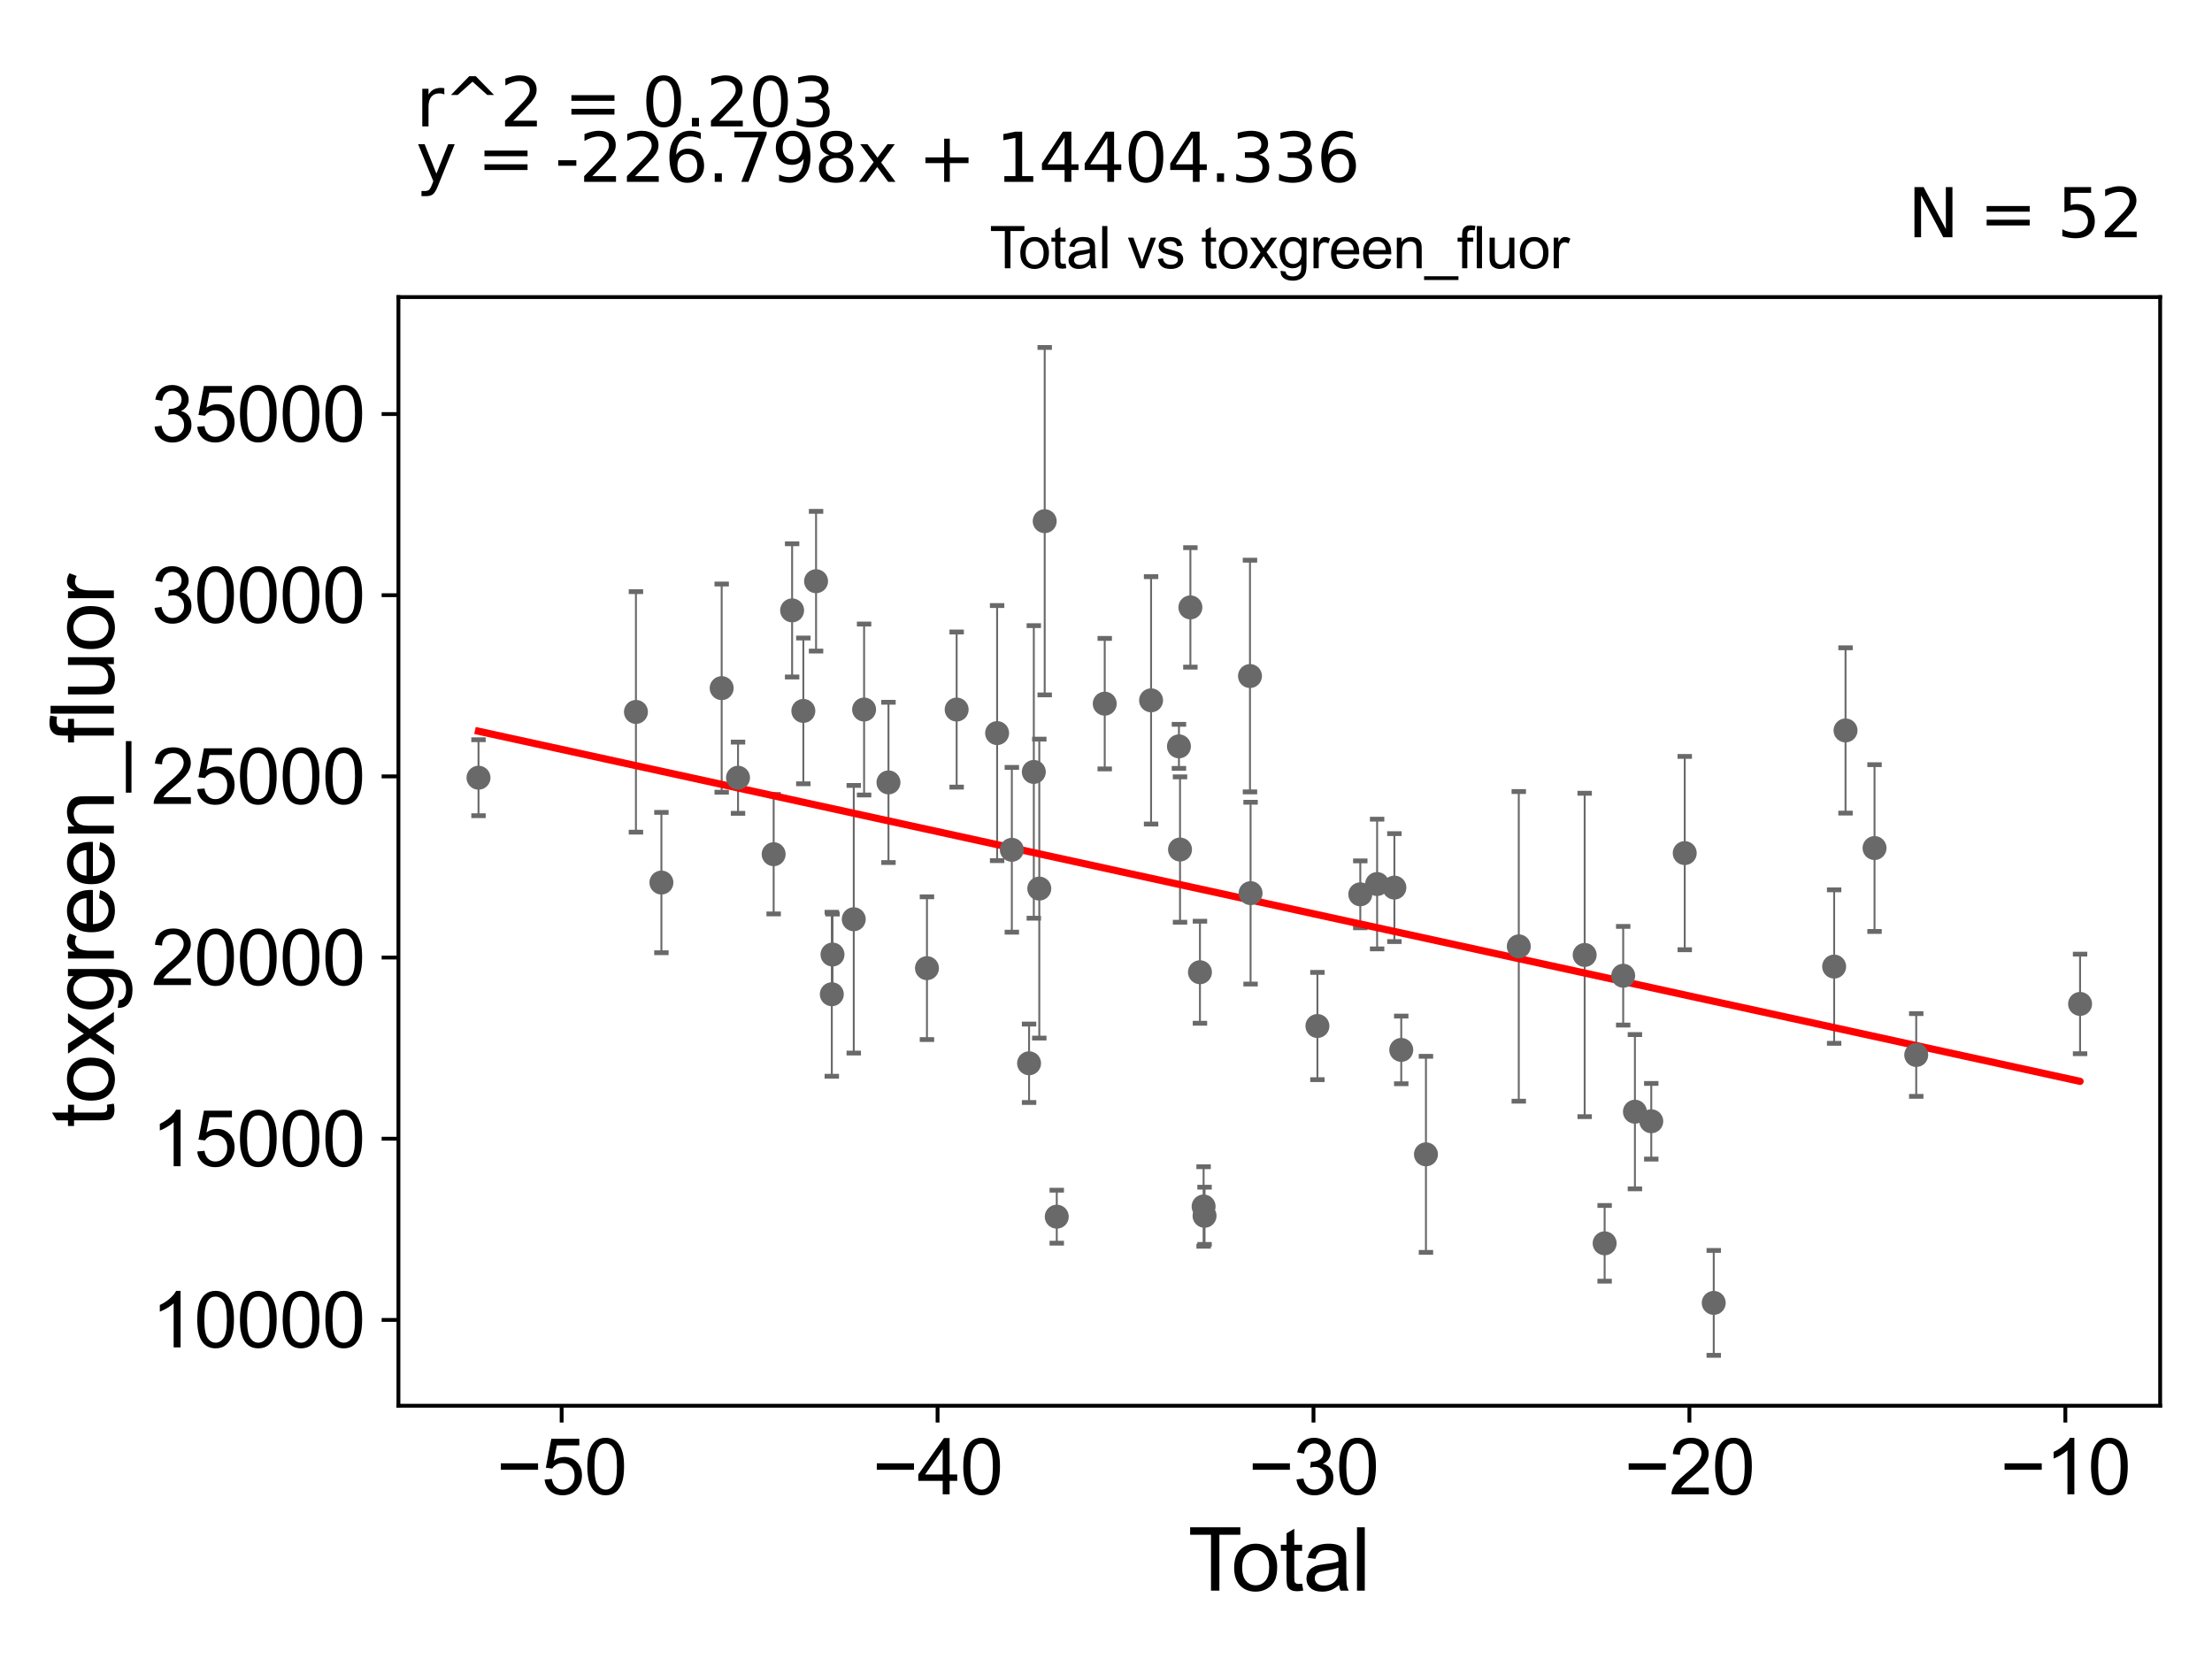 <?xml version="1.0" encoding="utf-8" standalone="no"?>
<!DOCTYPE svg PUBLIC "-//W3C//DTD SVG 1.1//EN"
  "http://www.w3.org/Graphics/SVG/1.1/DTD/svg11.dtd">
<svg xmlns:xlink="http://www.w3.org/1999/xlink" width="460.8pt" height="345.6pt" viewBox="0 0 460.8 345.6" xmlns="http://www.w3.org/2000/svg" version="1.1">
 <defs>
  <style type="text/css">*{stroke-linejoin: round; stroke-linecap: butt}</style>
 </defs>
 <g id="figure_1">
  <g id="patch_1">
   <path d="M 0 345.6 
L 460.8 345.6 
L 460.8 0 
L 0 0 
z
" style="fill: #ffffff"/>
  </g>
  <g id="axes_1">
   <g id="patch_2">
    <path d="M 83 292.84 
L 450 292.84 
L 450 61.886 
L 83 61.886 
z
" style="fill: #ffffff"/>
   </g>
   <g id="PathCollection_1">
    <defs>
     <path id="m8f8678b10c" d="M 0 1.118 
C 0.297 1.118 0.581 1 0.791 0.791 
C 1 0.581 1.118 0.297 1.118 0 
C 1.118 -0.297 1 -0.581 0.791 -0.791 
C 0.581 -1 0.297 -1.118 0 -1.118 
C -0.297 -1.118 -0.581 -1 -0.791 -0.791 
C -1 -0.581 -1.118 -0.297 -1.118 0 
C -1.118 0.297 -1 0.581 -0.791 0.791 
C -0.581 1 -0.297 1.118 0 1.118 
z
" style="stroke: #696969"/>
    </defs>
    <g clip-path="url(#pbaf5cf0794)">
     <use xlink:href="#m8f8678b10c" x="99.682" y="162.013" style="fill: #696969; stroke: #696969"/>
     <use xlink:href="#m8f8678b10c" x="245.594" y="155.48" style="fill: #696969; stroke: #696969"/>
     <use xlink:href="#m8f8678b10c" x="245.82" y="176.973" style="fill: #696969; stroke: #696969"/>
     <use xlink:href="#m8f8678b10c" x="247.979" y="126.532" style="fill: #696969; stroke: #696969"/>
     <use xlink:href="#m8f8678b10c" x="249.972" y="202.533" style="fill: #696969; stroke: #696969"/>
     <use xlink:href="#m8f8678b10c" x="250.734" y="251.328" style="fill: #696969; stroke: #696969"/>
     <use xlink:href="#m8f8678b10c" x="250.93" y="253.275" style="fill: #696969; stroke: #696969"/>
     <use xlink:href="#m8f8678b10c" x="260.394" y="140.832" style="fill: #696969; stroke: #696969"/>
     <use xlink:href="#m8f8678b10c" x="260.52" y="186.058" style="fill: #696969; stroke: #696969"/>
     <use xlink:href="#m8f8678b10c" x="382.086" y="201.356" style="fill: #696969; stroke: #696969"/>
     <use xlink:href="#m8f8678b10c" x="433.318" y="209.136" style="fill: #696969; stroke: #696969"/>
     <use xlink:href="#m8f8678b10c" x="239.791" y="145.894" style="fill: #696969; stroke: #696969"/>
     <use xlink:href="#m8f8678b10c" x="274.443" y="213.738" style="fill: #696969; stroke: #696969"/>
     <use xlink:href="#m8f8678b10c" x="283.374" y="186.303" style="fill: #696969; stroke: #696969"/>
     <use xlink:href="#m8f8678b10c" x="286.879" y="184.16" style="fill: #696969; stroke: #696969"/>
     <use xlink:href="#m8f8678b10c" x="290.476" y="184.902" style="fill: #696969; stroke: #696969"/>
     <use xlink:href="#m8f8678b10c" x="291.906" y="218.715" style="fill: #696969; stroke: #696969"/>
     <use xlink:href="#m8f8678b10c" x="297.051" y="240.471" style="fill: #696969; stroke: #696969"/>
     <use xlink:href="#m8f8678b10c" x="350.962" y="177.715" style="fill: #696969; stroke: #696969"/>
     <use xlink:href="#m8f8678b10c" x="343.989" y="233.578" style="fill: #696969; stroke: #696969"/>
     <use xlink:href="#m8f8678b10c" x="340.584" y="231.59" style="fill: #696969; stroke: #696969"/>
     <use xlink:href="#m8f8678b10c" x="338.142" y="203.264" style="fill: #696969; stroke: #696969"/>
     <use xlink:href="#m8f8678b10c" x="316.39" y="197.147" style="fill: #696969; stroke: #696969"/>
     <use xlink:href="#m8f8678b10c" x="357.003" y="271.415" style="fill: #696969; stroke: #696969"/>
     <use xlink:href="#m8f8678b10c" x="330.115" y="198.935" style="fill: #696969; stroke: #696969"/>
     <use xlink:href="#m8f8678b10c" x="384.457" y="152.164" style="fill: #696969; stroke: #696969"/>
     <use xlink:href="#m8f8678b10c" x="220.142" y="253.457" style="fill: #696969; stroke: #696969"/>
     <use xlink:href="#m8f8678b10c" x="132.477" y="148.305" style="fill: #696969; stroke: #696969"/>
     <use xlink:href="#m8f8678b10c" x="137.784" y="183.852" style="fill: #696969; stroke: #696969"/>
     <use xlink:href="#m8f8678b10c" x="150.339" y="143.35" style="fill: #696969; stroke: #696969"/>
     <use xlink:href="#m8f8678b10c" x="153.743" y="162.015" style="fill: #696969; stroke: #696969"/>
     <use xlink:href="#m8f8678b10c" x="161.168" y="177.946" style="fill: #696969; stroke: #696969"/>
     <use xlink:href="#m8f8678b10c" x="165.012" y="127.155" style="fill: #696969; stroke: #696969"/>
     <use xlink:href="#m8f8678b10c" x="167.35" y="148.098" style="fill: #696969; stroke: #696969"/>
     <use xlink:href="#m8f8678b10c" x="170" y="121.079" style="fill: #696969; stroke: #696969"/>
     <use xlink:href="#m8f8678b10c" x="173.282" y="207.119" style="fill: #696969; stroke: #696969"/>
     <use xlink:href="#m8f8678b10c" x="173.426" y="198.845" style="fill: #696969; stroke: #696969"/>
     <use xlink:href="#m8f8678b10c" x="177.854" y="191.495" style="fill: #696969; stroke: #696969"/>
     <use xlink:href="#m8f8678b10c" x="230.136" y="146.588" style="fill: #696969; stroke: #696969"/>
     <use xlink:href="#m8f8678b10c" x="180.007" y="147.805" style="fill: #696969; stroke: #696969"/>
     <use xlink:href="#m8f8678b10c" x="193.103" y="201.688" style="fill: #696969; stroke: #696969"/>
     <use xlink:href="#m8f8678b10c" x="199.288" y="147.813" style="fill: #696969; stroke: #696969"/>
     <use xlink:href="#m8f8678b10c" x="399.186" y="219.77" style="fill: #696969; stroke: #696969"/>
     <use xlink:href="#m8f8678b10c" x="207.716" y="152.717" style="fill: #696969; stroke: #696969"/>
     <use xlink:href="#m8f8678b10c" x="390.501" y="176.666" style="fill: #696969; stroke: #696969"/>
     <use xlink:href="#m8f8678b10c" x="210.785" y="177.028" style="fill: #696969; stroke: #696969"/>
     <use xlink:href="#m8f8678b10c" x="214.374" y="221.501" style="fill: #696969; stroke: #696969"/>
     <use xlink:href="#m8f8678b10c" x="215.362" y="160.808" style="fill: #696969; stroke: #696969"/>
     <use xlink:href="#m8f8678b10c" x="216.503" y="185.111" style="fill: #696969; stroke: #696969"/>
     <use xlink:href="#m8f8678b10c" x="217.631" y="108.572" style="fill: #696969; stroke: #696969"/>
     <use xlink:href="#m8f8678b10c" x="185.086" y="162.99" style="fill: #696969; stroke: #696969"/>
     <use xlink:href="#m8f8678b10c" x="334.275" y="259.008" style="fill: #696969; stroke: #696969"/>
    </g>
   </g>
   <g id="matplotlib.axis_1">
    <g id="xtick_1">
     <g id="line2d_1">
      <defs>
       <path id="m1b6722e668" d="M 0 0 
L 0 3.5 
" style="stroke: #000000; stroke-width: 0.8"/>
      </defs>
      <g>
       <use xlink:href="#m1b6722e668" x="117.001" y="292.84" style="stroke: #000000; stroke-width: 0.8"/>
      </g>
     </g>
     <g id="text_1">
      <!-- −50 -->
      <g transform="translate(103.431 311.293)scale(0.16 -0.16)">
       <defs>
        <path id="ArialMT-2212" d="M 3381 1997 
L 356 1997 
L 356 2522 
L 3381 2522 
L 3381 1997 
z
" transform="scale(0.016)"/>
        <path id="ArialMT-35" d="M 266 1200 
L 856 1250 
Q 922 819 1161 601 
Q 1400 384 1738 384 
Q 2144 384 2425 690 
Q 2706 997 2706 1503 
Q 2706 1984 2436 2262 
Q 2166 2541 1728 2541 
Q 1456 2541 1237 2417 
Q 1019 2294 894 2097 
L 366 2166 
L 809 4519 
L 3088 4519 
L 3088 3981 
L 1259 3981 
L 1013 2750 
Q 1425 3038 1878 3038 
Q 2478 3038 2890 2622 
Q 3303 2206 3303 1553 
Q 3303 931 2941 478 
Q 2500 -78 1738 -78 
Q 1113 -78 717 272 
Q 322 622 266 1200 
z
" transform="scale(0.016)"/>
        <path id="ArialMT-30" d="M 266 2259 
Q 266 3072 433 3567 
Q 600 4063 929 4331 
Q 1259 4600 1759 4600 
Q 2128 4600 2406 4451 
Q 2684 4303 2865 4023 
Q 3047 3744 3150 3342 
Q 3253 2941 3253 2259 
Q 3253 1453 3087 958 
Q 2922 463 2592 192 
Q 2263 -78 1759 -78 
Q 1097 -78 719 397 
Q 266 969 266 2259 
z
M 844 2259 
Q 844 1131 1108 757 
Q 1372 384 1759 384 
Q 2147 384 2411 759 
Q 2675 1134 2675 2259 
Q 2675 3391 2411 3762 
Q 2147 4134 1753 4134 
Q 1366 4134 1134 3806 
Q 844 3388 844 2259 
z
" transform="scale(0.016)"/>
       </defs>
       <use xlink:href="#ArialMT-2212"/>
       <use xlink:href="#ArialMT-35" x="58.398"/>
       <use xlink:href="#ArialMT-30" x="114.014"/>
      </g>
     </g>
    </g>
    <g id="xtick_2">
     <g id="line2d_2">
      <g>
       <use xlink:href="#m1b6722e668" x="195.313" y="292.84" style="stroke: #000000; stroke-width: 0.8"/>
      </g>
     </g>
     <g id="text_2">
      <!-- −40 -->
      <g transform="translate(181.743 311.293)scale(0.16 -0.16)">
       <defs>
        <path id="ArialMT-34" d="M 2069 0 
L 2069 1097 
L 81 1097 
L 81 1613 
L 2172 4581 
L 2631 4581 
L 2631 1613 
L 3250 1613 
L 3250 1097 
L 2631 1097 
L 2631 0 
L 2069 0 
z
M 2069 1613 
L 2069 3678 
L 634 1613 
L 2069 1613 
z
" transform="scale(0.016)"/>
       </defs>
       <use xlink:href="#ArialMT-2212"/>
       <use xlink:href="#ArialMT-34" x="58.398"/>
       <use xlink:href="#ArialMT-30" x="114.014"/>
      </g>
     </g>
    </g>
    <g id="xtick_3">
     <g id="line2d_3">
      <g>
       <use xlink:href="#m1b6722e668" x="273.625" y="292.84" style="stroke: #000000; stroke-width: 0.8"/>
      </g>
     </g>
     <g id="text_3">
      <!-- −30 -->
      <g transform="translate(260.055 311.293)scale(0.16 -0.16)">
       <defs>
        <path id="ArialMT-33" d="M 269 1209 
L 831 1284 
Q 928 806 1161 595 
Q 1394 384 1728 384 
Q 2125 384 2398 659 
Q 2672 934 2672 1341 
Q 2672 1728 2419 1979 
Q 2166 2231 1775 2231 
Q 1616 2231 1378 2169 
L 1441 2663 
Q 1497 2656 1531 2656 
Q 1891 2656 2178 2843 
Q 2466 3031 2466 3422 
Q 2466 3731 2256 3934 
Q 2047 4138 1716 4138 
Q 1388 4138 1169 3931 
Q 950 3725 888 3313 
L 325 3413 
Q 428 3978 793 4289 
Q 1159 4600 1703 4600 
Q 2078 4600 2393 4439 
Q 2709 4278 2876 4000 
Q 3044 3722 3044 3409 
Q 3044 3113 2884 2869 
Q 2725 2625 2413 2481 
Q 2819 2388 3044 2092 
Q 3269 1797 3269 1353 
Q 3269 753 2831 336 
Q 2394 -81 1725 -81 
Q 1122 -81 723 278 
Q 325 638 269 1209 
z
" transform="scale(0.016)"/>
       </defs>
       <use xlink:href="#ArialMT-2212"/>
       <use xlink:href="#ArialMT-33" x="58.398"/>
       <use xlink:href="#ArialMT-30" x="114.014"/>
      </g>
     </g>
    </g>
    <g id="xtick_4">
     <g id="line2d_4">
      <g>
       <use xlink:href="#m1b6722e668" x="351.937" y="292.84" style="stroke: #000000; stroke-width: 0.8"/>
      </g>
     </g>
     <g id="text_4">
      <!-- −20 -->
      <g transform="translate(338.367 311.293)scale(0.16 -0.16)">
       <defs>
        <path id="ArialMT-32" d="M 3222 541 
L 3222 0 
L 194 0 
Q 188 203 259 391 
Q 375 700 629 1000 
Q 884 1300 1366 1694 
Q 2113 2306 2375 2664 
Q 2638 3022 2638 3341 
Q 2638 3675 2398 3904 
Q 2159 4134 1775 4134 
Q 1369 4134 1125 3890 
Q 881 3647 878 3216 
L 300 3275 
Q 359 3922 746 4261 
Q 1134 4600 1788 4600 
Q 2447 4600 2831 4234 
Q 3216 3869 3216 3328 
Q 3216 3053 3103 2787 
Q 2991 2522 2730 2228 
Q 2469 1934 1863 1422 
Q 1356 997 1212 845 
Q 1069 694 975 541 
L 3222 541 
z
" transform="scale(0.016)"/>
       </defs>
       <use xlink:href="#ArialMT-2212"/>
       <use xlink:href="#ArialMT-32" x="58.398"/>
       <use xlink:href="#ArialMT-30" x="114.014"/>
      </g>
     </g>
    </g>
    <g id="xtick_5">
     <g id="line2d_5">
      <g>
       <use xlink:href="#m1b6722e668" x="430.249" y="292.84" style="stroke: #000000; stroke-width: 0.8"/>
      </g>
     </g>
     <g id="text_5">
      <!-- −10 -->
      <g transform="translate(416.679 311.293)scale(0.16 -0.16)">
       <defs>
        <path id="ArialMT-31" d="M 2384 0 
L 1822 0 
L 1822 3584 
Q 1619 3391 1289 3197 
Q 959 3003 697 2906 
L 697 3450 
Q 1169 3672 1522 3987 
Q 1875 4303 2022 4600 
L 2384 4600 
L 2384 0 
z
" transform="scale(0.016)"/>
       </defs>
       <use xlink:href="#ArialMT-2212"/>
       <use xlink:href="#ArialMT-31" x="58.398"/>
       <use xlink:href="#ArialMT-30" x="114.014"/>
      </g>
     </g>
    </g>
    <g id="text_6">
     <!-- Total -->
     <g transform="translate(247.495 331.357)scale(0.18 -0.18)">
      <defs>
       <path id="ArialMT-54" d="M 1659 0 
L 1659 4041 
L 150 4041 
L 150 4581 
L 3781 4581 
L 3781 4041 
L 2266 4041 
L 2266 0 
L 1659 0 
z
" transform="scale(0.016)"/>
       <path id="ArialMT-6f" d="M 213 1659 
Q 213 2581 725 3025 
Q 1153 3394 1769 3394 
Q 2453 3394 2887 2945 
Q 3322 2497 3322 1706 
Q 3322 1066 3130 698 
Q 2938 331 2570 128 
Q 2203 -75 1769 -75 
Q 1072 -75 642 372 
Q 213 819 213 1659 
z
M 791 1659 
Q 791 1022 1069 705 
Q 1347 388 1769 388 
Q 2188 388 2466 706 
Q 2744 1025 2744 1678 
Q 2744 2294 2464 2611 
Q 2184 2928 1769 2928 
Q 1347 2928 1069 2612 
Q 791 2297 791 1659 
z
" transform="scale(0.016)"/>
       <path id="ArialMT-74" d="M 1650 503 
L 1731 6 
Q 1494 -44 1306 -44 
Q 1000 -44 831 53 
Q 663 150 594 308 
Q 525 466 525 972 
L 525 2881 
L 113 2881 
L 113 3319 
L 525 3319 
L 525 4141 
L 1084 4478 
L 1084 3319 
L 1650 3319 
L 1650 2881 
L 1084 2881 
L 1084 941 
Q 1084 700 1114 631 
Q 1144 563 1211 522 
Q 1278 481 1403 481 
Q 1497 481 1650 503 
z
" transform="scale(0.016)"/>
       <path id="ArialMT-61" d="M 2588 409 
Q 2275 144 1986 34 
Q 1697 -75 1366 -75 
Q 819 -75 525 192 
Q 231 459 231 875 
Q 231 1119 342 1320 
Q 453 1522 633 1644 
Q 813 1766 1038 1828 
Q 1203 1872 1538 1913 
Q 2219 1994 2541 2106 
Q 2544 2222 2544 2253 
Q 2544 2597 2384 2738 
Q 2169 2928 1744 2928 
Q 1347 2928 1158 2789 
Q 969 2650 878 2297 
L 328 2372 
Q 403 2725 575 2942 
Q 747 3159 1072 3276 
Q 1397 3394 1825 3394 
Q 2250 3394 2515 3294 
Q 2781 3194 2906 3042 
Q 3031 2891 3081 2659 
Q 3109 2516 3109 2141 
L 3109 1391 
Q 3109 606 3145 398 
Q 3181 191 3288 0 
L 2700 0 
Q 2613 175 2588 409 
z
M 2541 1666 
Q 2234 1541 1622 1453 
Q 1275 1403 1131 1340 
Q 988 1278 909 1158 
Q 831 1038 831 891 
Q 831 666 1001 516 
Q 1172 366 1500 366 
Q 1825 366 2078 508 
Q 2331 650 2450 897 
Q 2541 1088 2541 1459 
L 2541 1666 
z
" transform="scale(0.016)"/>
       <path id="ArialMT-6c" d="M 409 0 
L 409 4581 
L 972 4581 
L 972 0 
L 409 0 
z
" transform="scale(0.016)"/>
      </defs>
      <use xlink:href="#ArialMT-54"/>
      <use xlink:href="#ArialMT-6f" x="49.959"/>
      <use xlink:href="#ArialMT-74" x="105.574"/>
      <use xlink:href="#ArialMT-61" x="133.357"/>
      <use xlink:href="#ArialMT-6c" x="188.973"/>
     </g>
    </g>
   </g>
   <g id="matplotlib.axis_2">
    <g id="ytick_1">
     <g id="line2d_6">
      <defs>
       <path id="mb9dd6f6d11" d="M 0 0 
L -3.5 0 
" style="stroke: #000000; stroke-width: 0.8"/>
      </defs>
      <g>
       <use xlink:href="#mb9dd6f6d11" x="83" y="274.959" style="stroke: #000000; stroke-width: 0.8"/>
      </g>
     </g>
     <g id="text_7">
      <!-- 10000 -->
      <g transform="translate(31.512 280.685)scale(0.16 -0.16)">
       <use xlink:href="#ArialMT-31"/>
       <use xlink:href="#ArialMT-30" x="55.615"/>
       <use xlink:href="#ArialMT-30" x="111.23"/>
       <use xlink:href="#ArialMT-30" x="166.846"/>
       <use xlink:href="#ArialMT-30" x="222.461"/>
      </g>
     </g>
    </g>
    <g id="ytick_2">
     <g id="line2d_7">
      <g>
       <use xlink:href="#mb9dd6f6d11" x="83" y="237.217" style="stroke: #000000; stroke-width: 0.8"/>
      </g>
     </g>
     <g id="text_8">
      <!-- 15000 -->
      <g transform="translate(31.512 242.944)scale(0.16 -0.16)">
       <use xlink:href="#ArialMT-31"/>
       <use xlink:href="#ArialMT-35" x="55.615"/>
       <use xlink:href="#ArialMT-30" x="111.23"/>
       <use xlink:href="#ArialMT-30" x="166.846"/>
       <use xlink:href="#ArialMT-30" x="222.461"/>
      </g>
     </g>
    </g>
    <g id="ytick_3">
     <g id="line2d_8">
      <g>
       <use xlink:href="#mb9dd6f6d11" x="83" y="199.476" style="stroke: #000000; stroke-width: 0.8"/>
      </g>
     </g>
     <g id="text_9">
      <!-- 20000 -->
      <g transform="translate(31.512 205.202)scale(0.16 -0.16)">
       <use xlink:href="#ArialMT-32"/>
       <use xlink:href="#ArialMT-30" x="55.615"/>
       <use xlink:href="#ArialMT-30" x="111.23"/>
       <use xlink:href="#ArialMT-30" x="166.846"/>
       <use xlink:href="#ArialMT-30" x="222.461"/>
      </g>
     </g>
    </g>
    <g id="ytick_4">
     <g id="line2d_9">
      <g>
       <use xlink:href="#mb9dd6f6d11" x="83" y="161.734" style="stroke: #000000; stroke-width: 0.8"/>
      </g>
     </g>
     <g id="text_10">
      <!-- 25000 -->
      <g transform="translate(31.512 167.46)scale(0.16 -0.16)">
       <use xlink:href="#ArialMT-32"/>
       <use xlink:href="#ArialMT-35" x="55.615"/>
       <use xlink:href="#ArialMT-30" x="111.23"/>
       <use xlink:href="#ArialMT-30" x="166.846"/>
       <use xlink:href="#ArialMT-30" x="222.461"/>
      </g>
     </g>
    </g>
    <g id="ytick_5">
     <g id="line2d_10">
      <g>
       <use xlink:href="#mb9dd6f6d11" x="83" y="123.992" style="stroke: #000000; stroke-width: 0.8"/>
      </g>
     </g>
     <g id="text_11">
      <!-- 30000 -->
      <g transform="translate(31.512 129.719)scale(0.16 -0.16)">
       <use xlink:href="#ArialMT-33"/>
       <use xlink:href="#ArialMT-30" x="55.615"/>
       <use xlink:href="#ArialMT-30" x="111.23"/>
       <use xlink:href="#ArialMT-30" x="166.846"/>
       <use xlink:href="#ArialMT-30" x="222.461"/>
      </g>
     </g>
    </g>
    <g id="ytick_6">
     <g id="line2d_11">
      <g>
       <use xlink:href="#mb9dd6f6d11" x="83" y="86.251" style="stroke: #000000; stroke-width: 0.8"/>
      </g>
     </g>
     <g id="text_12">
      <!-- 35000 -->
      <g transform="translate(31.512 91.977)scale(0.16 -0.16)">
       <use xlink:href="#ArialMT-33"/>
       <use xlink:href="#ArialMT-35" x="55.615"/>
       <use xlink:href="#ArialMT-30" x="111.23"/>
       <use xlink:href="#ArialMT-30" x="166.846"/>
       <use xlink:href="#ArialMT-30" x="222.461"/>
      </g>
     </g>
    </g>
    <g id="text_13">
     <!-- toxgreen_fluor -->
     <g transform="translate(23.724 234.895)rotate(-90)scale(0.18 -0.18)">
      <defs>
       <path id="ArialMT-78" d="M 47 0 
L 1259 1725 
L 138 3319 
L 841 3319 
L 1350 2541 
Q 1494 2319 1581 2169 
Q 1719 2375 1834 2534 
L 2394 3319 
L 3066 3319 
L 1919 1756 
L 3153 0 
L 2463 0 
L 1781 1031 
L 1600 1309 
L 728 0 
L 47 0 
z
" transform="scale(0.016)"/>
       <path id="ArialMT-67" d="M 319 -275 
L 866 -356 
Q 900 -609 1056 -725 
Q 1266 -881 1628 -881 
Q 2019 -881 2231 -725 
Q 2444 -569 2519 -288 
Q 2563 -116 2559 434 
Q 2191 0 1641 0 
Q 956 0 581 494 
Q 206 988 206 1678 
Q 206 2153 378 2554 
Q 550 2956 876 3175 
Q 1203 3394 1644 3394 
Q 2231 3394 2613 2919 
L 2613 3319 
L 3131 3319 
L 3131 450 
Q 3131 -325 2973 -648 
Q 2816 -972 2473 -1159 
Q 2131 -1347 1631 -1347 
Q 1038 -1347 672 -1080 
Q 306 -813 319 -275 
z
M 784 1719 
Q 784 1066 1043 766 
Q 1303 466 1694 466 
Q 2081 466 2343 764 
Q 2606 1063 2606 1700 
Q 2606 2309 2336 2618 
Q 2066 2928 1684 2928 
Q 1309 2928 1046 2623 
Q 784 2319 784 1719 
z
" transform="scale(0.016)"/>
       <path id="ArialMT-72" d="M 416 0 
L 416 3319 
L 922 3319 
L 922 2816 
Q 1116 3169 1280 3281 
Q 1444 3394 1641 3394 
Q 1925 3394 2219 3213 
L 2025 2691 
Q 1819 2813 1613 2813 
Q 1428 2813 1281 2702 
Q 1134 2591 1072 2394 
Q 978 2094 978 1738 
L 978 0 
L 416 0 
z
" transform="scale(0.016)"/>
       <path id="ArialMT-65" d="M 2694 1069 
L 3275 997 
Q 3138 488 2766 206 
Q 2394 -75 1816 -75 
Q 1088 -75 661 373 
Q 234 822 234 1631 
Q 234 2469 665 2931 
Q 1097 3394 1784 3394 
Q 2450 3394 2872 2941 
Q 3294 2488 3294 1666 
Q 3294 1616 3291 1516 
L 816 1516 
Q 847 969 1125 678 
Q 1403 388 1819 388 
Q 2128 388 2347 550 
Q 2566 713 2694 1069 
z
M 847 1978 
L 2700 1978 
Q 2663 2397 2488 2606 
Q 2219 2931 1791 2931 
Q 1403 2931 1139 2672 
Q 875 2413 847 1978 
z
" transform="scale(0.016)"/>
       <path id="ArialMT-6e" d="M 422 0 
L 422 3319 
L 928 3319 
L 928 2847 
Q 1294 3394 1984 3394 
Q 2284 3394 2536 3286 
Q 2788 3178 2913 3003 
Q 3038 2828 3088 2588 
Q 3119 2431 3119 2041 
L 3119 0 
L 2556 0 
L 2556 2019 
Q 2556 2363 2490 2533 
Q 2425 2703 2258 2804 
Q 2091 2906 1866 2906 
Q 1506 2906 1245 2678 
Q 984 2450 984 1813 
L 984 0 
L 422 0 
z
" transform="scale(0.016)"/>
       <path id="ArialMT-5f" d="M -97 -1272 
L -97 -866 
L 3631 -866 
L 3631 -1272 
L -97 -1272 
z
" transform="scale(0.016)"/>
       <path id="ArialMT-66" d="M 556 0 
L 556 2881 
L 59 2881 
L 59 3319 
L 556 3319 
L 556 3672 
Q 556 4006 616 4169 
Q 697 4388 901 4523 
Q 1106 4659 1475 4659 
Q 1713 4659 2000 4603 
L 1916 4113 
Q 1741 4144 1584 4144 
Q 1328 4144 1222 4034 
Q 1116 3925 1116 3625 
L 1116 3319 
L 1763 3319 
L 1763 2881 
L 1116 2881 
L 1116 0 
L 556 0 
z
" transform="scale(0.016)"/>
       <path id="ArialMT-75" d="M 2597 0 
L 2597 488 
Q 2209 -75 1544 -75 
Q 1250 -75 995 37 
Q 741 150 617 320 
Q 494 491 444 738 
Q 409 903 409 1263 
L 409 3319 
L 972 3319 
L 972 1478 
Q 972 1038 1006 884 
Q 1059 663 1231 536 
Q 1403 409 1656 409 
Q 1909 409 2131 539 
Q 2353 669 2445 892 
Q 2538 1116 2538 1541 
L 2538 3319 
L 3100 3319 
L 3100 0 
L 2597 0 
z
" transform="scale(0.016)"/>
      </defs>
      <use xlink:href="#ArialMT-74"/>
      <use xlink:href="#ArialMT-6f" x="27.783"/>
      <use xlink:href="#ArialMT-78" x="83.398"/>
      <use xlink:href="#ArialMT-67" x="133.398"/>
      <use xlink:href="#ArialMT-72" x="189.014"/>
      <use xlink:href="#ArialMT-65" x="222.314"/>
      <use xlink:href="#ArialMT-65" x="277.93"/>
      <use xlink:href="#ArialMT-6e" x="333.545"/>
      <use xlink:href="#ArialMT-5f" x="389.16"/>
      <use xlink:href="#ArialMT-66" x="444.775"/>
      <use xlink:href="#ArialMT-6c" x="472.559"/>
      <use xlink:href="#ArialMT-75" x="494.775"/>
      <use xlink:href="#ArialMT-6f" x="550.391"/>
      <use xlink:href="#ArialMT-72" x="606.006"/>
     </g>
    </g>
   </g>
   <g id="LineCollection_1">
    <path d="M 99.682 169.926 
L 99.682 154.1 
" clip-path="url(#pbaf5cf0794)" style="fill: none; stroke: #696969; stroke-width: 0.4"/>
    <path d="M 245.594 160.073 
L 245.594 150.887 
" clip-path="url(#pbaf5cf0794)" style="fill: none; stroke: #696969; stroke-width: 0.4"/>
    <path d="M 245.82 192.113 
L 245.82 161.833 
" clip-path="url(#pbaf5cf0794)" style="fill: none; stroke: #696969; stroke-width: 0.4"/>
    <path d="M 247.979 138.978 
L 247.979 114.085 
" clip-path="url(#pbaf5cf0794)" style="fill: none; stroke: #696969; stroke-width: 0.4"/>
    <path d="M 249.972 213.159 
L 249.972 191.907 
" clip-path="url(#pbaf5cf0794)" style="fill: none; stroke: #696969; stroke-width: 0.4"/>
    <path d="M 250.734 259.607 
L 250.734 243.05 
" clip-path="url(#pbaf5cf0794)" style="fill: none; stroke: #696969; stroke-width: 0.4"/>
    <path d="M 250.93 259.236 
L 250.93 247.314 
" clip-path="url(#pbaf5cf0794)" style="fill: none; stroke: #696969; stroke-width: 0.4"/>
    <path d="M 260.394 164.965 
L 260.394 116.7 
" clip-path="url(#pbaf5cf0794)" style="fill: none; stroke: #696969; stroke-width: 0.4"/>
    <path d="M 260.52 204.996 
L 260.52 167.121 
" clip-path="url(#pbaf5cf0794)" style="fill: none; stroke: #696969; stroke-width: 0.4"/>
    <path d="M 382.086 217.344 
L 382.086 185.367 
" clip-path="url(#pbaf5cf0794)" style="fill: none; stroke: #696969; stroke-width: 0.4"/>
    <path d="M 433.318 219.504 
L 433.318 198.767 
" clip-path="url(#pbaf5cf0794)" style="fill: none; stroke: #696969; stroke-width: 0.4"/>
    <path d="M 239.791 171.662 
L 239.791 120.126 
" clip-path="url(#pbaf5cf0794)" style="fill: none; stroke: #696969; stroke-width: 0.4"/>
    <path d="M 274.443 224.91 
L 274.443 202.566 
" clip-path="url(#pbaf5cf0794)" style="fill: none; stroke: #696969; stroke-width: 0.4"/>
    <path d="M 283.374 193.273 
L 283.374 179.333 
" clip-path="url(#pbaf5cf0794)" style="fill: none; stroke: #696969; stroke-width: 0.4"/>
    <path d="M 286.879 197.673 
L 286.879 170.647 
" clip-path="url(#pbaf5cf0794)" style="fill: none; stroke: #696969; stroke-width: 0.4"/>
    <path d="M 290.476 196.147 
L 290.476 173.657 
" clip-path="url(#pbaf5cf0794)" style="fill: none; stroke: #696969; stroke-width: 0.4"/>
    <path d="M 291.906 225.762 
L 291.906 211.667 
" clip-path="url(#pbaf5cf0794)" style="fill: none; stroke: #696969; stroke-width: 0.4"/>
    <path d="M 297.051 260.895 
L 297.051 220.046 
" clip-path="url(#pbaf5cf0794)" style="fill: none; stroke: #696969; stroke-width: 0.4"/>
    <path d="M 350.962 197.851 
L 350.962 157.578 
" clip-path="url(#pbaf5cf0794)" style="fill: none; stroke: #696969; stroke-width: 0.4"/>
    <path d="M 343.989 241.46 
L 343.989 225.696 
" clip-path="url(#pbaf5cf0794)" style="fill: none; stroke: #696969; stroke-width: 0.4"/>
    <path d="M 340.584 247.662 
L 340.584 215.519 
" clip-path="url(#pbaf5cf0794)" style="fill: none; stroke: #696969; stroke-width: 0.4"/>
    <path d="M 338.142 213.541 
L 338.142 192.986 
" clip-path="url(#pbaf5cf0794)" style="fill: none; stroke: #696969; stroke-width: 0.4"/>
    <path d="M 316.39 229.4 
L 316.39 164.894 
" clip-path="url(#pbaf5cf0794)" style="fill: none; stroke: #696969; stroke-width: 0.4"/>
    <path d="M 357.003 282.342 
L 357.003 260.487 
" clip-path="url(#pbaf5cf0794)" style="fill: none; stroke: #696969; stroke-width: 0.4"/>
    <path d="M 330.115 232.621 
L 330.115 165.249 
" clip-path="url(#pbaf5cf0794)" style="fill: none; stroke: #696969; stroke-width: 0.4"/>
    <path d="M 384.457 169.38 
L 384.457 134.948 
" clip-path="url(#pbaf5cf0794)" style="fill: none; stroke: #696969; stroke-width: 0.4"/>
    <path d="M 220.142 258.973 
L 220.142 247.941 
" clip-path="url(#pbaf5cf0794)" style="fill: none; stroke: #696969; stroke-width: 0.4"/>
    <path d="M 132.477 173.353 
L 132.477 123.257 
" clip-path="url(#pbaf5cf0794)" style="fill: none; stroke: #696969; stroke-width: 0.4"/>
    <path d="M 137.784 198.47 
L 137.784 169.234 
" clip-path="url(#pbaf5cf0794)" style="fill: none; stroke: #696969; stroke-width: 0.4"/>
    <path d="M 150.339 165.037 
L 150.339 121.663 
" clip-path="url(#pbaf5cf0794)" style="fill: none; stroke: #696969; stroke-width: 0.4"/>
    <path d="M 153.743 169.435 
L 153.743 154.594 
" clip-path="url(#pbaf5cf0794)" style="fill: none; stroke: #696969; stroke-width: 0.4"/>
    <path d="M 161.168 190.384 
L 161.168 165.508 
" clip-path="url(#pbaf5cf0794)" style="fill: none; stroke: #696969; stroke-width: 0.4"/>
    <path d="M 165.012 141.031 
L 165.012 113.279 
" clip-path="url(#pbaf5cf0794)" style="fill: none; stroke: #696969; stroke-width: 0.4"/>
    <path d="M 167.35 163.28 
L 167.35 132.916 
" clip-path="url(#pbaf5cf0794)" style="fill: none; stroke: #696969; stroke-width: 0.4"/>
    <path d="M 170 135.633 
L 170 106.526 
" clip-path="url(#pbaf5cf0794)" style="fill: none; stroke: #696969; stroke-width: 0.4"/>
    <path d="M 173.282 224.197 
L 173.282 190.041 
" clip-path="url(#pbaf5cf0794)" style="fill: none; stroke: #696969; stroke-width: 0.4"/>
    <path d="M 173.426 207.28 
L 173.426 190.41 
" clip-path="url(#pbaf5cf0794)" style="fill: none; stroke: #696969; stroke-width: 0.4"/>
    <path d="M 177.854 219.371 
L 177.854 163.62 
" clip-path="url(#pbaf5cf0794)" style="fill: none; stroke: #696969; stroke-width: 0.4"/>
    <path d="M 230.136 160.182 
L 230.136 132.994 
" clip-path="url(#pbaf5cf0794)" style="fill: none; stroke: #696969; stroke-width: 0.4"/>
    <path d="M 180.007 165.614 
L 180.007 129.996 
" clip-path="url(#pbaf5cf0794)" style="fill: none; stroke: #696969; stroke-width: 0.4"/>
    <path d="M 193.103 216.559 
L 193.103 186.817 
" clip-path="url(#pbaf5cf0794)" style="fill: none; stroke: #696969; stroke-width: 0.4"/>
    <path d="M 199.288 163.971 
L 199.288 131.655 
" clip-path="url(#pbaf5cf0794)" style="fill: none; stroke: #696969; stroke-width: 0.4"/>
    <path d="M 399.186 228.393 
L 399.186 211.147 
" clip-path="url(#pbaf5cf0794)" style="fill: none; stroke: #696969; stroke-width: 0.4"/>
    <path d="M 207.716 179.286 
L 207.716 126.149 
" clip-path="url(#pbaf5cf0794)" style="fill: none; stroke: #696969; stroke-width: 0.4"/>
    <path d="M 390.501 194.039 
L 390.501 159.293 
" clip-path="url(#pbaf5cf0794)" style="fill: none; stroke: #696969; stroke-width: 0.4"/>
    <path d="M 210.785 194.189 
L 210.785 159.868 
" clip-path="url(#pbaf5cf0794)" style="fill: none; stroke: #696969; stroke-width: 0.4"/>
    <path d="M 214.374 229.67 
L 214.374 213.332 
" clip-path="url(#pbaf5cf0794)" style="fill: none; stroke: #696969; stroke-width: 0.4"/>
    <path d="M 215.362 191.283 
L 215.362 130.333 
" clip-path="url(#pbaf5cf0794)" style="fill: none; stroke: #696969; stroke-width: 0.4"/>
    <path d="M 216.503 216.251 
L 216.503 153.972 
" clip-path="url(#pbaf5cf0794)" style="fill: none; stroke: #696969; stroke-width: 0.4"/>
    <path d="M 217.631 144.76 
L 217.631 72.384 
" clip-path="url(#pbaf5cf0794)" style="fill: none; stroke: #696969; stroke-width: 0.4"/>
    <path d="M 185.086 179.683 
L 185.086 146.297 
" clip-path="url(#pbaf5cf0794)" style="fill: none; stroke: #696969; stroke-width: 0.4"/>
    <path d="M 334.275 266.891 
L 334.275 251.125 
" clip-path="url(#pbaf5cf0794)" style="fill: none; stroke: #696969; stroke-width: 0.4"/>
   </g>
   <g id="line2d_12">
    <defs>
     <path id="mb371b8c98e" d="M 1.5 0 
L -1.5 -0 
" style="stroke: #696969"/>
    </defs>
    <g clip-path="url(#pbaf5cf0794)">
     <use xlink:href="#mb371b8c98e" x="99.682" y="169.926" style="fill: #696969; stroke: #696969"/>
     <use xlink:href="#mb371b8c98e" x="245.594" y="160.073" style="fill: #696969; stroke: #696969"/>
     <use xlink:href="#mb371b8c98e" x="245.82" y="192.113" style="fill: #696969; stroke: #696969"/>
     <use xlink:href="#mb371b8c98e" x="247.979" y="138.978" style="fill: #696969; stroke: #696969"/>
     <use xlink:href="#mb371b8c98e" x="249.972" y="213.159" style="fill: #696969; stroke: #696969"/>
     <use xlink:href="#mb371b8c98e" x="250.734" y="259.607" style="fill: #696969; stroke: #696969"/>
     <use xlink:href="#mb371b8c98e" x="250.93" y="259.236" style="fill: #696969; stroke: #696969"/>
     <use xlink:href="#mb371b8c98e" x="260.394" y="164.965" style="fill: #696969; stroke: #696969"/>
     <use xlink:href="#mb371b8c98e" x="260.52" y="204.996" style="fill: #696969; stroke: #696969"/>
     <use xlink:href="#mb371b8c98e" x="382.086" y="217.344" style="fill: #696969; stroke: #696969"/>
     <use xlink:href="#mb371b8c98e" x="433.318" y="219.504" style="fill: #696969; stroke: #696969"/>
     <use xlink:href="#mb371b8c98e" x="239.791" y="171.662" style="fill: #696969; stroke: #696969"/>
     <use xlink:href="#mb371b8c98e" x="274.443" y="224.91" style="fill: #696969; stroke: #696969"/>
     <use xlink:href="#mb371b8c98e" x="283.374" y="193.273" style="fill: #696969; stroke: #696969"/>
     <use xlink:href="#mb371b8c98e" x="286.879" y="197.673" style="fill: #696969; stroke: #696969"/>
     <use xlink:href="#mb371b8c98e" x="290.476" y="196.147" style="fill: #696969; stroke: #696969"/>
     <use xlink:href="#mb371b8c98e" x="291.906" y="225.762" style="fill: #696969; stroke: #696969"/>
     <use xlink:href="#mb371b8c98e" x="297.051" y="260.895" style="fill: #696969; stroke: #696969"/>
     <use xlink:href="#mb371b8c98e" x="350.962" y="197.851" style="fill: #696969; stroke: #696969"/>
     <use xlink:href="#mb371b8c98e" x="343.989" y="241.46" style="fill: #696969; stroke: #696969"/>
     <use xlink:href="#mb371b8c98e" x="340.584" y="247.662" style="fill: #696969; stroke: #696969"/>
     <use xlink:href="#mb371b8c98e" x="338.142" y="213.541" style="fill: #696969; stroke: #696969"/>
     <use xlink:href="#mb371b8c98e" x="316.39" y="229.4" style="fill: #696969; stroke: #696969"/>
     <use xlink:href="#mb371b8c98e" x="357.003" y="282.342" style="fill: #696969; stroke: #696969"/>
     <use xlink:href="#mb371b8c98e" x="330.115" y="232.621" style="fill: #696969; stroke: #696969"/>
     <use xlink:href="#mb371b8c98e" x="384.457" y="169.38" style="fill: #696969; stroke: #696969"/>
     <use xlink:href="#mb371b8c98e" x="220.142" y="258.973" style="fill: #696969; stroke: #696969"/>
     <use xlink:href="#mb371b8c98e" x="132.477" y="173.353" style="fill: #696969; stroke: #696969"/>
     <use xlink:href="#mb371b8c98e" x="137.784" y="198.47" style="fill: #696969; stroke: #696969"/>
     <use xlink:href="#mb371b8c98e" x="150.339" y="165.037" style="fill: #696969; stroke: #696969"/>
     <use xlink:href="#mb371b8c98e" x="153.743" y="169.435" style="fill: #696969; stroke: #696969"/>
     <use xlink:href="#mb371b8c98e" x="161.168" y="190.384" style="fill: #696969; stroke: #696969"/>
     <use xlink:href="#mb371b8c98e" x="165.012" y="141.031" style="fill: #696969; stroke: #696969"/>
     <use xlink:href="#mb371b8c98e" x="167.35" y="163.28" style="fill: #696969; stroke: #696969"/>
     <use xlink:href="#mb371b8c98e" x="170" y="135.633" style="fill: #696969; stroke: #696969"/>
     <use xlink:href="#mb371b8c98e" x="173.282" y="224.197" style="fill: #696969; stroke: #696969"/>
     <use xlink:href="#mb371b8c98e" x="173.426" y="207.28" style="fill: #696969; stroke: #696969"/>
     <use xlink:href="#mb371b8c98e" x="177.854" y="219.371" style="fill: #696969; stroke: #696969"/>
     <use xlink:href="#mb371b8c98e" x="230.136" y="160.182" style="fill: #696969; stroke: #696969"/>
     <use xlink:href="#mb371b8c98e" x="180.007" y="165.614" style="fill: #696969; stroke: #696969"/>
     <use xlink:href="#mb371b8c98e" x="193.103" y="216.559" style="fill: #696969; stroke: #696969"/>
     <use xlink:href="#mb371b8c98e" x="199.288" y="163.971" style="fill: #696969; stroke: #696969"/>
     <use xlink:href="#mb371b8c98e" x="399.186" y="228.393" style="fill: #696969; stroke: #696969"/>
     <use xlink:href="#mb371b8c98e" x="207.716" y="179.286" style="fill: #696969; stroke: #696969"/>
     <use xlink:href="#mb371b8c98e" x="390.501" y="194.039" style="fill: #696969; stroke: #696969"/>
     <use xlink:href="#mb371b8c98e" x="210.785" y="194.189" style="fill: #696969; stroke: #696969"/>
     <use xlink:href="#mb371b8c98e" x="214.374" y="229.67" style="fill: #696969; stroke: #696969"/>
     <use xlink:href="#mb371b8c98e" x="215.362" y="191.283" style="fill: #696969; stroke: #696969"/>
     <use xlink:href="#mb371b8c98e" x="216.503" y="216.251" style="fill: #696969; stroke: #696969"/>
     <use xlink:href="#mb371b8c98e" x="217.631" y="144.76" style="fill: #696969; stroke: #696969"/>
     <use xlink:href="#mb371b8c98e" x="185.086" y="179.683" style="fill: #696969; stroke: #696969"/>
     <use xlink:href="#mb371b8c98e" x="334.275" y="266.891" style="fill: #696969; stroke: #696969"/>
    </g>
   </g>
   <g id="line2d_13">
    <g clip-path="url(#pbaf5cf0794)">
     <use xlink:href="#mb371b8c98e" x="99.682" y="154.1" style="fill: #696969; stroke: #696969"/>
     <use xlink:href="#mb371b8c98e" x="245.594" y="150.887" style="fill: #696969; stroke: #696969"/>
     <use xlink:href="#mb371b8c98e" x="245.82" y="161.833" style="fill: #696969; stroke: #696969"/>
     <use xlink:href="#mb371b8c98e" x="247.979" y="114.085" style="fill: #696969; stroke: #696969"/>
     <use xlink:href="#mb371b8c98e" x="249.972" y="191.907" style="fill: #696969; stroke: #696969"/>
     <use xlink:href="#mb371b8c98e" x="250.734" y="243.05" style="fill: #696969; stroke: #696969"/>
     <use xlink:href="#mb371b8c98e" x="250.93" y="247.314" style="fill: #696969; stroke: #696969"/>
     <use xlink:href="#mb371b8c98e" x="260.394" y="116.7" style="fill: #696969; stroke: #696969"/>
     <use xlink:href="#mb371b8c98e" x="260.52" y="167.121" style="fill: #696969; stroke: #696969"/>
     <use xlink:href="#mb371b8c98e" x="382.086" y="185.367" style="fill: #696969; stroke: #696969"/>
     <use xlink:href="#mb371b8c98e" x="433.318" y="198.767" style="fill: #696969; stroke: #696969"/>
     <use xlink:href="#mb371b8c98e" x="239.791" y="120.126" style="fill: #696969; stroke: #696969"/>
     <use xlink:href="#mb371b8c98e" x="274.443" y="202.566" style="fill: #696969; stroke: #696969"/>
     <use xlink:href="#mb371b8c98e" x="283.374" y="179.333" style="fill: #696969; stroke: #696969"/>
     <use xlink:href="#mb371b8c98e" x="286.879" y="170.647" style="fill: #696969; stroke: #696969"/>
     <use xlink:href="#mb371b8c98e" x="290.476" y="173.657" style="fill: #696969; stroke: #696969"/>
     <use xlink:href="#mb371b8c98e" x="291.906" y="211.667" style="fill: #696969; stroke: #696969"/>
     <use xlink:href="#mb371b8c98e" x="297.051" y="220.046" style="fill: #696969; stroke: #696969"/>
     <use xlink:href="#mb371b8c98e" x="350.962" y="157.578" style="fill: #696969; stroke: #696969"/>
     <use xlink:href="#mb371b8c98e" x="343.989" y="225.696" style="fill: #696969; stroke: #696969"/>
     <use xlink:href="#mb371b8c98e" x="340.584" y="215.519" style="fill: #696969; stroke: #696969"/>
     <use xlink:href="#mb371b8c98e" x="338.142" y="192.986" style="fill: #696969; stroke: #696969"/>
     <use xlink:href="#mb371b8c98e" x="316.39" y="164.894" style="fill: #696969; stroke: #696969"/>
     <use xlink:href="#mb371b8c98e" x="357.003" y="260.487" style="fill: #696969; stroke: #696969"/>
     <use xlink:href="#mb371b8c98e" x="330.115" y="165.249" style="fill: #696969; stroke: #696969"/>
     <use xlink:href="#mb371b8c98e" x="384.457" y="134.948" style="fill: #696969; stroke: #696969"/>
     <use xlink:href="#mb371b8c98e" x="220.142" y="247.941" style="fill: #696969; stroke: #696969"/>
     <use xlink:href="#mb371b8c98e" x="132.477" y="123.257" style="fill: #696969; stroke: #696969"/>
     <use xlink:href="#mb371b8c98e" x="137.784" y="169.234" style="fill: #696969; stroke: #696969"/>
     <use xlink:href="#mb371b8c98e" x="150.339" y="121.663" style="fill: #696969; stroke: #696969"/>
     <use xlink:href="#mb371b8c98e" x="153.743" y="154.594" style="fill: #696969; stroke: #696969"/>
     <use xlink:href="#mb371b8c98e" x="161.168" y="165.508" style="fill: #696969; stroke: #696969"/>
     <use xlink:href="#mb371b8c98e" x="165.012" y="113.279" style="fill: #696969; stroke: #696969"/>
     <use xlink:href="#mb371b8c98e" x="167.35" y="132.916" style="fill: #696969; stroke: #696969"/>
     <use xlink:href="#mb371b8c98e" x="170" y="106.526" style="fill: #696969; stroke: #696969"/>
     <use xlink:href="#mb371b8c98e" x="173.282" y="190.041" style="fill: #696969; stroke: #696969"/>
     <use xlink:href="#mb371b8c98e" x="173.426" y="190.41" style="fill: #696969; stroke: #696969"/>
     <use xlink:href="#mb371b8c98e" x="177.854" y="163.62" style="fill: #696969; stroke: #696969"/>
     <use xlink:href="#mb371b8c98e" x="230.136" y="132.994" style="fill: #696969; stroke: #696969"/>
     <use xlink:href="#mb371b8c98e" x="180.007" y="129.996" style="fill: #696969; stroke: #696969"/>
     <use xlink:href="#mb371b8c98e" x="193.103" y="186.817" style="fill: #696969; stroke: #696969"/>
     <use xlink:href="#mb371b8c98e" x="199.288" y="131.655" style="fill: #696969; stroke: #696969"/>
     <use xlink:href="#mb371b8c98e" x="399.186" y="211.147" style="fill: #696969; stroke: #696969"/>
     <use xlink:href="#mb371b8c98e" x="207.716" y="126.149" style="fill: #696969; stroke: #696969"/>
     <use xlink:href="#mb371b8c98e" x="390.501" y="159.293" style="fill: #696969; stroke: #696969"/>
     <use xlink:href="#mb371b8c98e" x="210.785" y="159.868" style="fill: #696969; stroke: #696969"/>
     <use xlink:href="#mb371b8c98e" x="214.374" y="213.332" style="fill: #696969; stroke: #696969"/>
     <use xlink:href="#mb371b8c98e" x="215.362" y="130.333" style="fill: #696969; stroke: #696969"/>
     <use xlink:href="#mb371b8c98e" x="216.503" y="153.972" style="fill: #696969; stroke: #696969"/>
     <use xlink:href="#mb371b8c98e" x="217.631" y="72.384" style="fill: #696969; stroke: #696969"/>
     <use xlink:href="#mb371b8c98e" x="185.086" y="146.297" style="fill: #696969; stroke: #696969"/>
     <use xlink:href="#mb371b8c98e" x="334.275" y="251.125" style="fill: #696969; stroke: #696969"/>
    </g>
   </g>
   <g id="line2d_14">
    <path d="M 99.682 152.33 
L 245.594 184.228 
L 245.82 184.277 
L 247.979 184.749 
L 249.972 185.185 
L 250.734 185.351 
L 250.93 185.394 
L 260.394 187.463 
L 260.52 187.49 
L 382.086 214.066 
L 433.318 225.265 
L 239.791 182.959 
L 274.443 190.534 
L 283.374 192.486 
L 286.879 193.253 
L 290.476 194.039 
L 291.906 194.352 
L 297.051 195.476 
L 350.962 207.262 
L 343.989 205.737 
L 340.584 204.993 
L 338.142 204.459 
L 316.39 199.704 
L 357.003 208.582 
L 330.115 202.704 
L 384.457 214.584 
L 220.142 178.664 
L 132.477 159.499 
L 137.784 160.66 
L 150.339 163.404 
L 153.743 164.148 
L 161.168 165.772 
L 165.012 166.612 
L 167.35 167.123 
L 170 167.702 
L 173.282 168.42 
L 173.426 168.451 
L 177.854 169.419 
L 230.136 180.848 
L 180.007 169.89 
L 193.103 172.753 
L 199.288 174.105 
L 399.186 217.804 
L 207.716 175.947 
L 390.501 215.905 
L 210.785 176.618 
L 214.374 177.403 
L 215.362 177.619 
L 216.503 177.868 
L 217.631 178.115 
L 185.086 171 
L 334.275 203.614 
" clip-path="url(#pbaf5cf0794)" style="fill: none; stroke: #ff0000; stroke-width: 1.5; stroke-linecap: square"/>
   </g>
   <g id="line2d_15">
    <defs>
     <path id="mec47468a8d" d="M 0 2 
C 0.53 2 1.039 1.789 1.414 1.414 
C 1.789 1.039 2 0.53 2 0 
C 2 -0.53 1.789 -1.039 1.414 -1.414 
C 1.039 -1.789 0.53 -2 0 -2 
C -0.53 -2 -1.039 -1.789 -1.414 -1.414 
C -1.789 -1.039 -2 -0.53 -2 0 
C -2 0.53 -1.789 1.039 -1.414 1.414 
C -1.039 1.789 -0.53 2 0 2 
z
" style="stroke: #696969"/>
    </defs>
    <g clip-path="url(#pbaf5cf0794)">
     <use xlink:href="#mec47468a8d" x="99.682" y="162.013" style="fill: #696969; stroke: #696969"/>
     <use xlink:href="#mec47468a8d" x="245.594" y="155.48" style="fill: #696969; stroke: #696969"/>
     <use xlink:href="#mec47468a8d" x="245.82" y="176.973" style="fill: #696969; stroke: #696969"/>
     <use xlink:href="#mec47468a8d" x="247.979" y="126.532" style="fill: #696969; stroke: #696969"/>
     <use xlink:href="#mec47468a8d" x="249.972" y="202.533" style="fill: #696969; stroke: #696969"/>
     <use xlink:href="#mec47468a8d" x="250.734" y="251.328" style="fill: #696969; stroke: #696969"/>
     <use xlink:href="#mec47468a8d" x="250.93" y="253.275" style="fill: #696969; stroke: #696969"/>
     <use xlink:href="#mec47468a8d" x="260.394" y="140.832" style="fill: #696969; stroke: #696969"/>
     <use xlink:href="#mec47468a8d" x="260.52" y="186.058" style="fill: #696969; stroke: #696969"/>
     <use xlink:href="#mec47468a8d" x="382.086" y="201.356" style="fill: #696969; stroke: #696969"/>
     <use xlink:href="#mec47468a8d" x="433.318" y="209.136" style="fill: #696969; stroke: #696969"/>
     <use xlink:href="#mec47468a8d" x="239.791" y="145.894" style="fill: #696969; stroke: #696969"/>
     <use xlink:href="#mec47468a8d" x="274.443" y="213.738" style="fill: #696969; stroke: #696969"/>
     <use xlink:href="#mec47468a8d" x="283.374" y="186.303" style="fill: #696969; stroke: #696969"/>
     <use xlink:href="#mec47468a8d" x="286.879" y="184.16" style="fill: #696969; stroke: #696969"/>
     <use xlink:href="#mec47468a8d" x="290.476" y="184.902" style="fill: #696969; stroke: #696969"/>
     <use xlink:href="#mec47468a8d" x="291.906" y="218.715" style="fill: #696969; stroke: #696969"/>
     <use xlink:href="#mec47468a8d" x="297.051" y="240.471" style="fill: #696969; stroke: #696969"/>
     <use xlink:href="#mec47468a8d" x="350.962" y="177.715" style="fill: #696969; stroke: #696969"/>
     <use xlink:href="#mec47468a8d" x="343.989" y="233.578" style="fill: #696969; stroke: #696969"/>
     <use xlink:href="#mec47468a8d" x="340.584" y="231.59" style="fill: #696969; stroke: #696969"/>
     <use xlink:href="#mec47468a8d" x="338.142" y="203.264" style="fill: #696969; stroke: #696969"/>
     <use xlink:href="#mec47468a8d" x="316.39" y="197.147" style="fill: #696969; stroke: #696969"/>
     <use xlink:href="#mec47468a8d" x="357.003" y="271.415" style="fill: #696969; stroke: #696969"/>
     <use xlink:href="#mec47468a8d" x="330.115" y="198.935" style="fill: #696969; stroke: #696969"/>
     <use xlink:href="#mec47468a8d" x="384.457" y="152.164" style="fill: #696969; stroke: #696969"/>
     <use xlink:href="#mec47468a8d" x="220.142" y="253.457" style="fill: #696969; stroke: #696969"/>
     <use xlink:href="#mec47468a8d" x="132.477" y="148.305" style="fill: #696969; stroke: #696969"/>
     <use xlink:href="#mec47468a8d" x="137.784" y="183.852" style="fill: #696969; stroke: #696969"/>
     <use xlink:href="#mec47468a8d" x="150.339" y="143.35" style="fill: #696969; stroke: #696969"/>
     <use xlink:href="#mec47468a8d" x="153.743" y="162.015" style="fill: #696969; stroke: #696969"/>
     <use xlink:href="#mec47468a8d" x="161.168" y="177.946" style="fill: #696969; stroke: #696969"/>
     <use xlink:href="#mec47468a8d" x="165.012" y="127.155" style="fill: #696969; stroke: #696969"/>
     <use xlink:href="#mec47468a8d" x="167.35" y="148.098" style="fill: #696969; stroke: #696969"/>
     <use xlink:href="#mec47468a8d" x="170" y="121.079" style="fill: #696969; stroke: #696969"/>
     <use xlink:href="#mec47468a8d" x="173.282" y="207.119" style="fill: #696969; stroke: #696969"/>
     <use xlink:href="#mec47468a8d" x="173.426" y="198.845" style="fill: #696969; stroke: #696969"/>
     <use xlink:href="#mec47468a8d" x="177.854" y="191.495" style="fill: #696969; stroke: #696969"/>
     <use xlink:href="#mec47468a8d" x="230.136" y="146.588" style="fill: #696969; stroke: #696969"/>
     <use xlink:href="#mec47468a8d" x="180.007" y="147.805" style="fill: #696969; stroke: #696969"/>
     <use xlink:href="#mec47468a8d" x="193.103" y="201.688" style="fill: #696969; stroke: #696969"/>
     <use xlink:href="#mec47468a8d" x="199.288" y="147.813" style="fill: #696969; stroke: #696969"/>
     <use xlink:href="#mec47468a8d" x="399.186" y="219.77" style="fill: #696969; stroke: #696969"/>
     <use xlink:href="#mec47468a8d" x="207.716" y="152.717" style="fill: #696969; stroke: #696969"/>
     <use xlink:href="#mec47468a8d" x="390.501" y="176.666" style="fill: #696969; stroke: #696969"/>
     <use xlink:href="#mec47468a8d" x="210.785" y="177.028" style="fill: #696969; stroke: #696969"/>
     <use xlink:href="#mec47468a8d" x="214.374" y="221.501" style="fill: #696969; stroke: #696969"/>
     <use xlink:href="#mec47468a8d" x="215.362" y="160.808" style="fill: #696969; stroke: #696969"/>
     <use xlink:href="#mec47468a8d" x="216.503" y="185.111" style="fill: #696969; stroke: #696969"/>
     <use xlink:href="#mec47468a8d" x="217.631" y="108.572" style="fill: #696969; stroke: #696969"/>
     <use xlink:href="#mec47468a8d" x="185.086" y="162.99" style="fill: #696969; stroke: #696969"/>
     <use xlink:href="#mec47468a8d" x="334.275" y="259.008" style="fill: #696969; stroke: #696969"/>
    </g>
   </g>
   <g id="patch_3">
    <path d="M 83 292.84 
L 83 61.886 
" style="fill: none; stroke: #000000; stroke-width: 0.8; stroke-linejoin: miter; stroke-linecap: square"/>
   </g>
   <g id="patch_4">
    <path d="M 450 292.84 
L 450 61.886 
" style="fill: none; stroke: #000000; stroke-width: 0.8; stroke-linejoin: miter; stroke-linecap: square"/>
   </g>
   <g id="patch_5">
    <path d="M 83 292.84 
L 450 292.84 
" style="fill: none; stroke: #000000; stroke-width: 0.8; stroke-linejoin: miter; stroke-linecap: square"/>
   </g>
   <g id="patch_6">
    <path d="M 83 61.886 
L 450 61.886 
" style="fill: none; stroke: #000000; stroke-width: 0.8; stroke-linejoin: miter; stroke-linecap: square"/>
   </g>
   <g id="text_14">
    <!-- N = 52 -->
    <g transform="translate(397.411 49.428)scale(0.14 -0.14)">
     <defs>
      <path id="DejaVuSans-4e" d="M 628 4666 
L 1478 4666 
L 3547 763 
L 3547 4666 
L 4159 4666 
L 4159 0 
L 3309 0 
L 1241 3903 
L 1241 0 
L 628 0 
L 628 4666 
z
" transform="scale(0.016)"/>
      <path id="DejaVuSans-20" transform="scale(0.016)"/>
      <path id="DejaVuSans-3d" d="M 678 2906 
L 4684 2906 
L 4684 2381 
L 678 2381 
L 678 2906 
z
M 678 1631 
L 4684 1631 
L 4684 1100 
L 678 1100 
L 678 1631 
z
" transform="scale(0.016)"/>
      <path id="DejaVuSans-35" d="M 691 4666 
L 3169 4666 
L 3169 4134 
L 1269 4134 
L 1269 2991 
Q 1406 3038 1543 3061 
Q 1681 3084 1819 3084 
Q 2600 3084 3056 2656 
Q 3513 2228 3513 1497 
Q 3513 744 3044 326 
Q 2575 -91 1722 -91 
Q 1428 -91 1123 -41 
Q 819 9 494 109 
L 494 744 
Q 775 591 1075 516 
Q 1375 441 1709 441 
Q 2250 441 2565 725 
Q 2881 1009 2881 1497 
Q 2881 1984 2565 2268 
Q 2250 2553 1709 2553 
Q 1456 2553 1204 2497 
Q 953 2441 691 2322 
L 691 4666 
z
" transform="scale(0.016)"/>
      <path id="DejaVuSans-32" d="M 1228 531 
L 3431 531 
L 3431 0 
L 469 0 
L 469 531 
Q 828 903 1448 1529 
Q 2069 2156 2228 2338 
Q 2531 2678 2651 2914 
Q 2772 3150 2772 3378 
Q 2772 3750 2511 3984 
Q 2250 4219 1831 4219 
Q 1534 4219 1204 4116 
Q 875 4013 500 3803 
L 500 4441 
Q 881 4594 1212 4672 
Q 1544 4750 1819 4750 
Q 2544 4750 2975 4387 
Q 3406 4025 3406 3419 
Q 3406 3131 3298 2873 
Q 3191 2616 2906 2266 
Q 2828 2175 2409 1742 
Q 1991 1309 1228 531 
z
" transform="scale(0.016)"/>
     </defs>
     <use xlink:href="#DejaVuSans-4e"/>
     <use xlink:href="#DejaVuSans-20" x="74.805"/>
     <use xlink:href="#DejaVuSans-3d" x="106.592"/>
     <use xlink:href="#DejaVuSans-20" x="190.381"/>
     <use xlink:href="#DejaVuSans-35" x="222.168"/>
     <use xlink:href="#DejaVuSans-32" x="285.791"/>
    </g>
   </g>
   <g id="text_15">
    <!-- r^2 = 0.203 -->
    <g transform="translate(86.67 26.333)scale(0.14 -0.14)">
     <defs>
      <path id="DejaVuSans-72" d="M 2631 2963 
Q 2534 3019 2420 3045 
Q 2306 3072 2169 3072 
Q 1681 3072 1420 2755 
Q 1159 2438 1159 1844 
L 1159 0 
L 581 0 
L 581 3500 
L 1159 3500 
L 1159 2956 
Q 1341 3275 1631 3429 
Q 1922 3584 2338 3584 
Q 2397 3584 2469 3576 
Q 2541 3569 2628 3553 
L 2631 2963 
z
" transform="scale(0.016)"/>
      <path id="DejaVuSans-5e" d="M 2988 4666 
L 4684 2925 
L 4056 2925 
L 2681 4159 
L 1306 2925 
L 678 2925 
L 2375 4666 
L 2988 4666 
z
" transform="scale(0.016)"/>
      <path id="DejaVuSans-30" d="M 2034 4250 
Q 1547 4250 1301 3770 
Q 1056 3291 1056 2328 
Q 1056 1369 1301 889 
Q 1547 409 2034 409 
Q 2525 409 2770 889 
Q 3016 1369 3016 2328 
Q 3016 3291 2770 3770 
Q 2525 4250 2034 4250 
z
M 2034 4750 
Q 2819 4750 3233 4129 
Q 3647 3509 3647 2328 
Q 3647 1150 3233 529 
Q 2819 -91 2034 -91 
Q 1250 -91 836 529 
Q 422 1150 422 2328 
Q 422 3509 836 4129 
Q 1250 4750 2034 4750 
z
" transform="scale(0.016)"/>
      <path id="DejaVuSans-2e" d="M 684 794 
L 1344 794 
L 1344 0 
L 684 0 
L 684 794 
z
" transform="scale(0.016)"/>
      <path id="DejaVuSans-33" d="M 2597 2516 
Q 3050 2419 3304 2112 
Q 3559 1806 3559 1356 
Q 3559 666 3084 287 
Q 2609 -91 1734 -91 
Q 1441 -91 1130 -33 
Q 819 25 488 141 
L 488 750 
Q 750 597 1062 519 
Q 1375 441 1716 441 
Q 2309 441 2620 675 
Q 2931 909 2931 1356 
Q 2931 1769 2642 2001 
Q 2353 2234 1838 2234 
L 1294 2234 
L 1294 2753 
L 1863 2753 
Q 2328 2753 2575 2939 
Q 2822 3125 2822 3475 
Q 2822 3834 2567 4026 
Q 2313 4219 1838 4219 
Q 1578 4219 1281 4162 
Q 984 4106 628 3988 
L 628 4550 
Q 988 4650 1302 4700 
Q 1616 4750 1894 4750 
Q 2613 4750 3031 4423 
Q 3450 4097 3450 3541 
Q 3450 3153 3228 2886 
Q 3006 2619 2597 2516 
z
" transform="scale(0.016)"/>
     </defs>
     <use xlink:href="#DejaVuSans-72"/>
     <use xlink:href="#DejaVuSans-5e" x="41.113"/>
     <use xlink:href="#DejaVuSans-32" x="124.902"/>
     <use xlink:href="#DejaVuSans-20" x="188.525"/>
     <use xlink:href="#DejaVuSans-3d" x="220.312"/>
     <use xlink:href="#DejaVuSans-20" x="304.102"/>
     <use xlink:href="#DejaVuSans-30" x="335.889"/>
     <use xlink:href="#DejaVuSans-2e" x="399.512"/>
     <use xlink:href="#DejaVuSans-32" x="431.299"/>
     <use xlink:href="#DejaVuSans-30" x="494.922"/>
     <use xlink:href="#DejaVuSans-33" x="558.545"/>
    </g>
   </g>
   <g id="text_16">
    <!-- y = -226.798x + 14404.336 -->
    <g transform="translate(86.67 37.88)scale(0.14 -0.14)">
     <defs>
      <path id="DejaVuSans-79" d="M 2059 -325 
Q 1816 -950 1584 -1140 
Q 1353 -1331 966 -1331 
L 506 -1331 
L 506 -850 
L 844 -850 
Q 1081 -850 1212 -737 
Q 1344 -625 1503 -206 
L 1606 56 
L 191 3500 
L 800 3500 
L 1894 763 
L 2988 3500 
L 3597 3500 
L 2059 -325 
z
" transform="scale(0.016)"/>
      <path id="DejaVuSans-2d" d="M 313 2009 
L 1997 2009 
L 1997 1497 
L 313 1497 
L 313 2009 
z
" transform="scale(0.016)"/>
      <path id="DejaVuSans-36" d="M 2113 2584 
Q 1688 2584 1439 2293 
Q 1191 2003 1191 1497 
Q 1191 994 1439 701 
Q 1688 409 2113 409 
Q 2538 409 2786 701 
Q 3034 994 3034 1497 
Q 3034 2003 2786 2293 
Q 2538 2584 2113 2584 
z
M 3366 4563 
L 3366 3988 
Q 3128 4100 2886 4159 
Q 2644 4219 2406 4219 
Q 1781 4219 1451 3797 
Q 1122 3375 1075 2522 
Q 1259 2794 1537 2939 
Q 1816 3084 2150 3084 
Q 2853 3084 3261 2657 
Q 3669 2231 3669 1497 
Q 3669 778 3244 343 
Q 2819 -91 2113 -91 
Q 1303 -91 875 529 
Q 447 1150 447 2328 
Q 447 3434 972 4092 
Q 1497 4750 2381 4750 
Q 2619 4750 2861 4703 
Q 3103 4656 3366 4563 
z
" transform="scale(0.016)"/>
      <path id="DejaVuSans-37" d="M 525 4666 
L 3525 4666 
L 3525 4397 
L 1831 0 
L 1172 0 
L 2766 4134 
L 525 4134 
L 525 4666 
z
" transform="scale(0.016)"/>
      <path id="DejaVuSans-39" d="M 703 97 
L 703 672 
Q 941 559 1184 500 
Q 1428 441 1663 441 
Q 2288 441 2617 861 
Q 2947 1281 2994 2138 
Q 2813 1869 2534 1725 
Q 2256 1581 1919 1581 
Q 1219 1581 811 2004 
Q 403 2428 403 3163 
Q 403 3881 828 4315 
Q 1253 4750 1959 4750 
Q 2769 4750 3195 4129 
Q 3622 3509 3622 2328 
Q 3622 1225 3098 567 
Q 2575 -91 1691 -91 
Q 1453 -91 1209 -44 
Q 966 3 703 97 
z
M 1959 2075 
Q 2384 2075 2632 2365 
Q 2881 2656 2881 3163 
Q 2881 3666 2632 3958 
Q 2384 4250 1959 4250 
Q 1534 4250 1286 3958 
Q 1038 3666 1038 3163 
Q 1038 2656 1286 2365 
Q 1534 2075 1959 2075 
z
" transform="scale(0.016)"/>
      <path id="DejaVuSans-38" d="M 2034 2216 
Q 1584 2216 1326 1975 
Q 1069 1734 1069 1313 
Q 1069 891 1326 650 
Q 1584 409 2034 409 
Q 2484 409 2743 651 
Q 3003 894 3003 1313 
Q 3003 1734 2745 1975 
Q 2488 2216 2034 2216 
z
M 1403 2484 
Q 997 2584 770 2862 
Q 544 3141 544 3541 
Q 544 4100 942 4425 
Q 1341 4750 2034 4750 
Q 2731 4750 3128 4425 
Q 3525 4100 3525 3541 
Q 3525 3141 3298 2862 
Q 3072 2584 2669 2484 
Q 3125 2378 3379 2068 
Q 3634 1759 3634 1313 
Q 3634 634 3220 271 
Q 2806 -91 2034 -91 
Q 1263 -91 848 271 
Q 434 634 434 1313 
Q 434 1759 690 2068 
Q 947 2378 1403 2484 
z
M 1172 3481 
Q 1172 3119 1398 2916 
Q 1625 2713 2034 2713 
Q 2441 2713 2670 2916 
Q 2900 3119 2900 3481 
Q 2900 3844 2670 4047 
Q 2441 4250 2034 4250 
Q 1625 4250 1398 4047 
Q 1172 3844 1172 3481 
z
" transform="scale(0.016)"/>
      <path id="DejaVuSans-78" d="M 3513 3500 
L 2247 1797 
L 3578 0 
L 2900 0 
L 1881 1375 
L 863 0 
L 184 0 
L 1544 1831 
L 300 3500 
L 978 3500 
L 1906 2253 
L 2834 3500 
L 3513 3500 
z
" transform="scale(0.016)"/>
      <path id="DejaVuSans-2b" d="M 2944 4013 
L 2944 2272 
L 4684 2272 
L 4684 1741 
L 2944 1741 
L 2944 0 
L 2419 0 
L 2419 1741 
L 678 1741 
L 678 2272 
L 2419 2272 
L 2419 4013 
L 2944 4013 
z
" transform="scale(0.016)"/>
      <path id="DejaVuSans-31" d="M 794 531 
L 1825 531 
L 1825 4091 
L 703 3866 
L 703 4441 
L 1819 4666 
L 2450 4666 
L 2450 531 
L 3481 531 
L 3481 0 
L 794 0 
L 794 531 
z
" transform="scale(0.016)"/>
      <path id="DejaVuSans-34" d="M 2419 4116 
L 825 1625 
L 2419 1625 
L 2419 4116 
z
M 2253 4666 
L 3047 4666 
L 3047 1625 
L 3713 1625 
L 3713 1100 
L 3047 1100 
L 3047 0 
L 2419 0 
L 2419 1100 
L 313 1100 
L 313 1709 
L 2253 4666 
z
" transform="scale(0.016)"/>
     </defs>
     <use xlink:href="#DejaVuSans-79"/>
     <use xlink:href="#DejaVuSans-20" x="59.18"/>
     <use xlink:href="#DejaVuSans-3d" x="90.967"/>
     <use xlink:href="#DejaVuSans-20" x="174.756"/>
     <use xlink:href="#DejaVuSans-2d" x="206.543"/>
     <use xlink:href="#DejaVuSans-32" x="242.627"/>
     <use xlink:href="#DejaVuSans-32" x="306.25"/>
     <use xlink:href="#DejaVuSans-36" x="369.873"/>
     <use xlink:href="#DejaVuSans-2e" x="433.496"/>
     <use xlink:href="#DejaVuSans-37" x="465.283"/>
     <use xlink:href="#DejaVuSans-39" x="528.906"/>
     <use xlink:href="#DejaVuSans-38" x="592.529"/>
     <use xlink:href="#DejaVuSans-78" x="656.152"/>
     <use xlink:href="#DejaVuSans-20" x="715.332"/>
     <use xlink:href="#DejaVuSans-2b" x="747.119"/>
     <use xlink:href="#DejaVuSans-20" x="830.908"/>
     <use xlink:href="#DejaVuSans-31" x="862.695"/>
     <use xlink:href="#DejaVuSans-34" x="926.318"/>
     <use xlink:href="#DejaVuSans-34" x="989.941"/>
     <use xlink:href="#DejaVuSans-30" x="1053.564"/>
     <use xlink:href="#DejaVuSans-34" x="1117.188"/>
     <use xlink:href="#DejaVuSans-2e" x="1180.811"/>
     <use xlink:href="#DejaVuSans-33" x="1212.598"/>
     <use xlink:href="#DejaVuSans-33" x="1276.221"/>
     <use xlink:href="#DejaVuSans-36" x="1339.844"/>
    </g>
   </g>
   <g id="text_17">
    <!-- Total vs toxgreen_fluor -->
    <g transform="translate(206.141 55.886)scale(0.12 -0.12)">
     <defs>
      <path id="ArialMT-20" transform="scale(0.016)"/>
      <path id="ArialMT-76" d="M 1344 0 
L 81 3319 
L 675 3319 
L 1388 1331 
Q 1503 1009 1600 663 
Q 1675 925 1809 1294 
L 2547 3319 
L 3125 3319 
L 1869 0 
L 1344 0 
z
" transform="scale(0.016)"/>
      <path id="ArialMT-73" d="M 197 991 
L 753 1078 
Q 800 744 1014 566 
Q 1228 388 1613 388 
Q 2000 388 2187 545 
Q 2375 703 2375 916 
Q 2375 1106 2209 1216 
Q 2094 1291 1634 1406 
Q 1016 1563 777 1677 
Q 538 1791 414 1992 
Q 291 2194 291 2438 
Q 291 2659 392 2848 
Q 494 3038 669 3163 
Q 800 3259 1026 3326 
Q 1253 3394 1513 3394 
Q 1903 3394 2198 3281 
Q 2494 3169 2634 2976 
Q 2775 2784 2828 2463 
L 2278 2388 
Q 2241 2644 2061 2787 
Q 1881 2931 1553 2931 
Q 1166 2931 1000 2803 
Q 834 2675 834 2503 
Q 834 2394 903 2306 
Q 972 2216 1119 2156 
Q 1203 2125 1616 2013 
Q 2213 1853 2448 1751 
Q 2684 1650 2818 1456 
Q 2953 1263 2953 975 
Q 2953 694 2789 445 
Q 2625 197 2315 61 
Q 2006 -75 1616 -75 
Q 969 -75 630 194 
Q 291 463 197 991 
z
" transform="scale(0.016)"/>
     </defs>
     <use xlink:href="#ArialMT-54"/>
     <use xlink:href="#ArialMT-6f" x="49.959"/>
     <use xlink:href="#ArialMT-74" x="105.574"/>
     <use xlink:href="#ArialMT-61" x="133.357"/>
     <use xlink:href="#ArialMT-6c" x="188.973"/>
     <use xlink:href="#ArialMT-20" x="211.189"/>
     <use xlink:href="#ArialMT-76" x="238.973"/>
     <use xlink:href="#ArialMT-73" x="288.973"/>
     <use xlink:href="#ArialMT-20" x="338.973"/>
     <use xlink:href="#ArialMT-74" x="366.756"/>
     <use xlink:href="#ArialMT-6f" x="394.539"/>
     <use xlink:href="#ArialMT-78" x="450.154"/>
     <use xlink:href="#ArialMT-67" x="500.154"/>
     <use xlink:href="#ArialMT-72" x="555.77"/>
     <use xlink:href="#ArialMT-65" x="589.07"/>
     <use xlink:href="#ArialMT-65" x="644.686"/>
     <use xlink:href="#ArialMT-6e" x="700.301"/>
     <use xlink:href="#ArialMT-5f" x="755.916"/>
     <use xlink:href="#ArialMT-66" x="811.531"/>
     <use xlink:href="#ArialMT-6c" x="839.314"/>
     <use xlink:href="#ArialMT-75" x="861.531"/>
     <use xlink:href="#ArialMT-6f" x="917.146"/>
     <use xlink:href="#ArialMT-72" x="972.762"/>
    </g>
   </g>
  </g>
 </g>
 <defs>
  <clipPath id="pbaf5cf0794">
   <rect x="83" y="61.886" width="367" height="230.954"/>
  </clipPath>
 </defs>
</svg>
